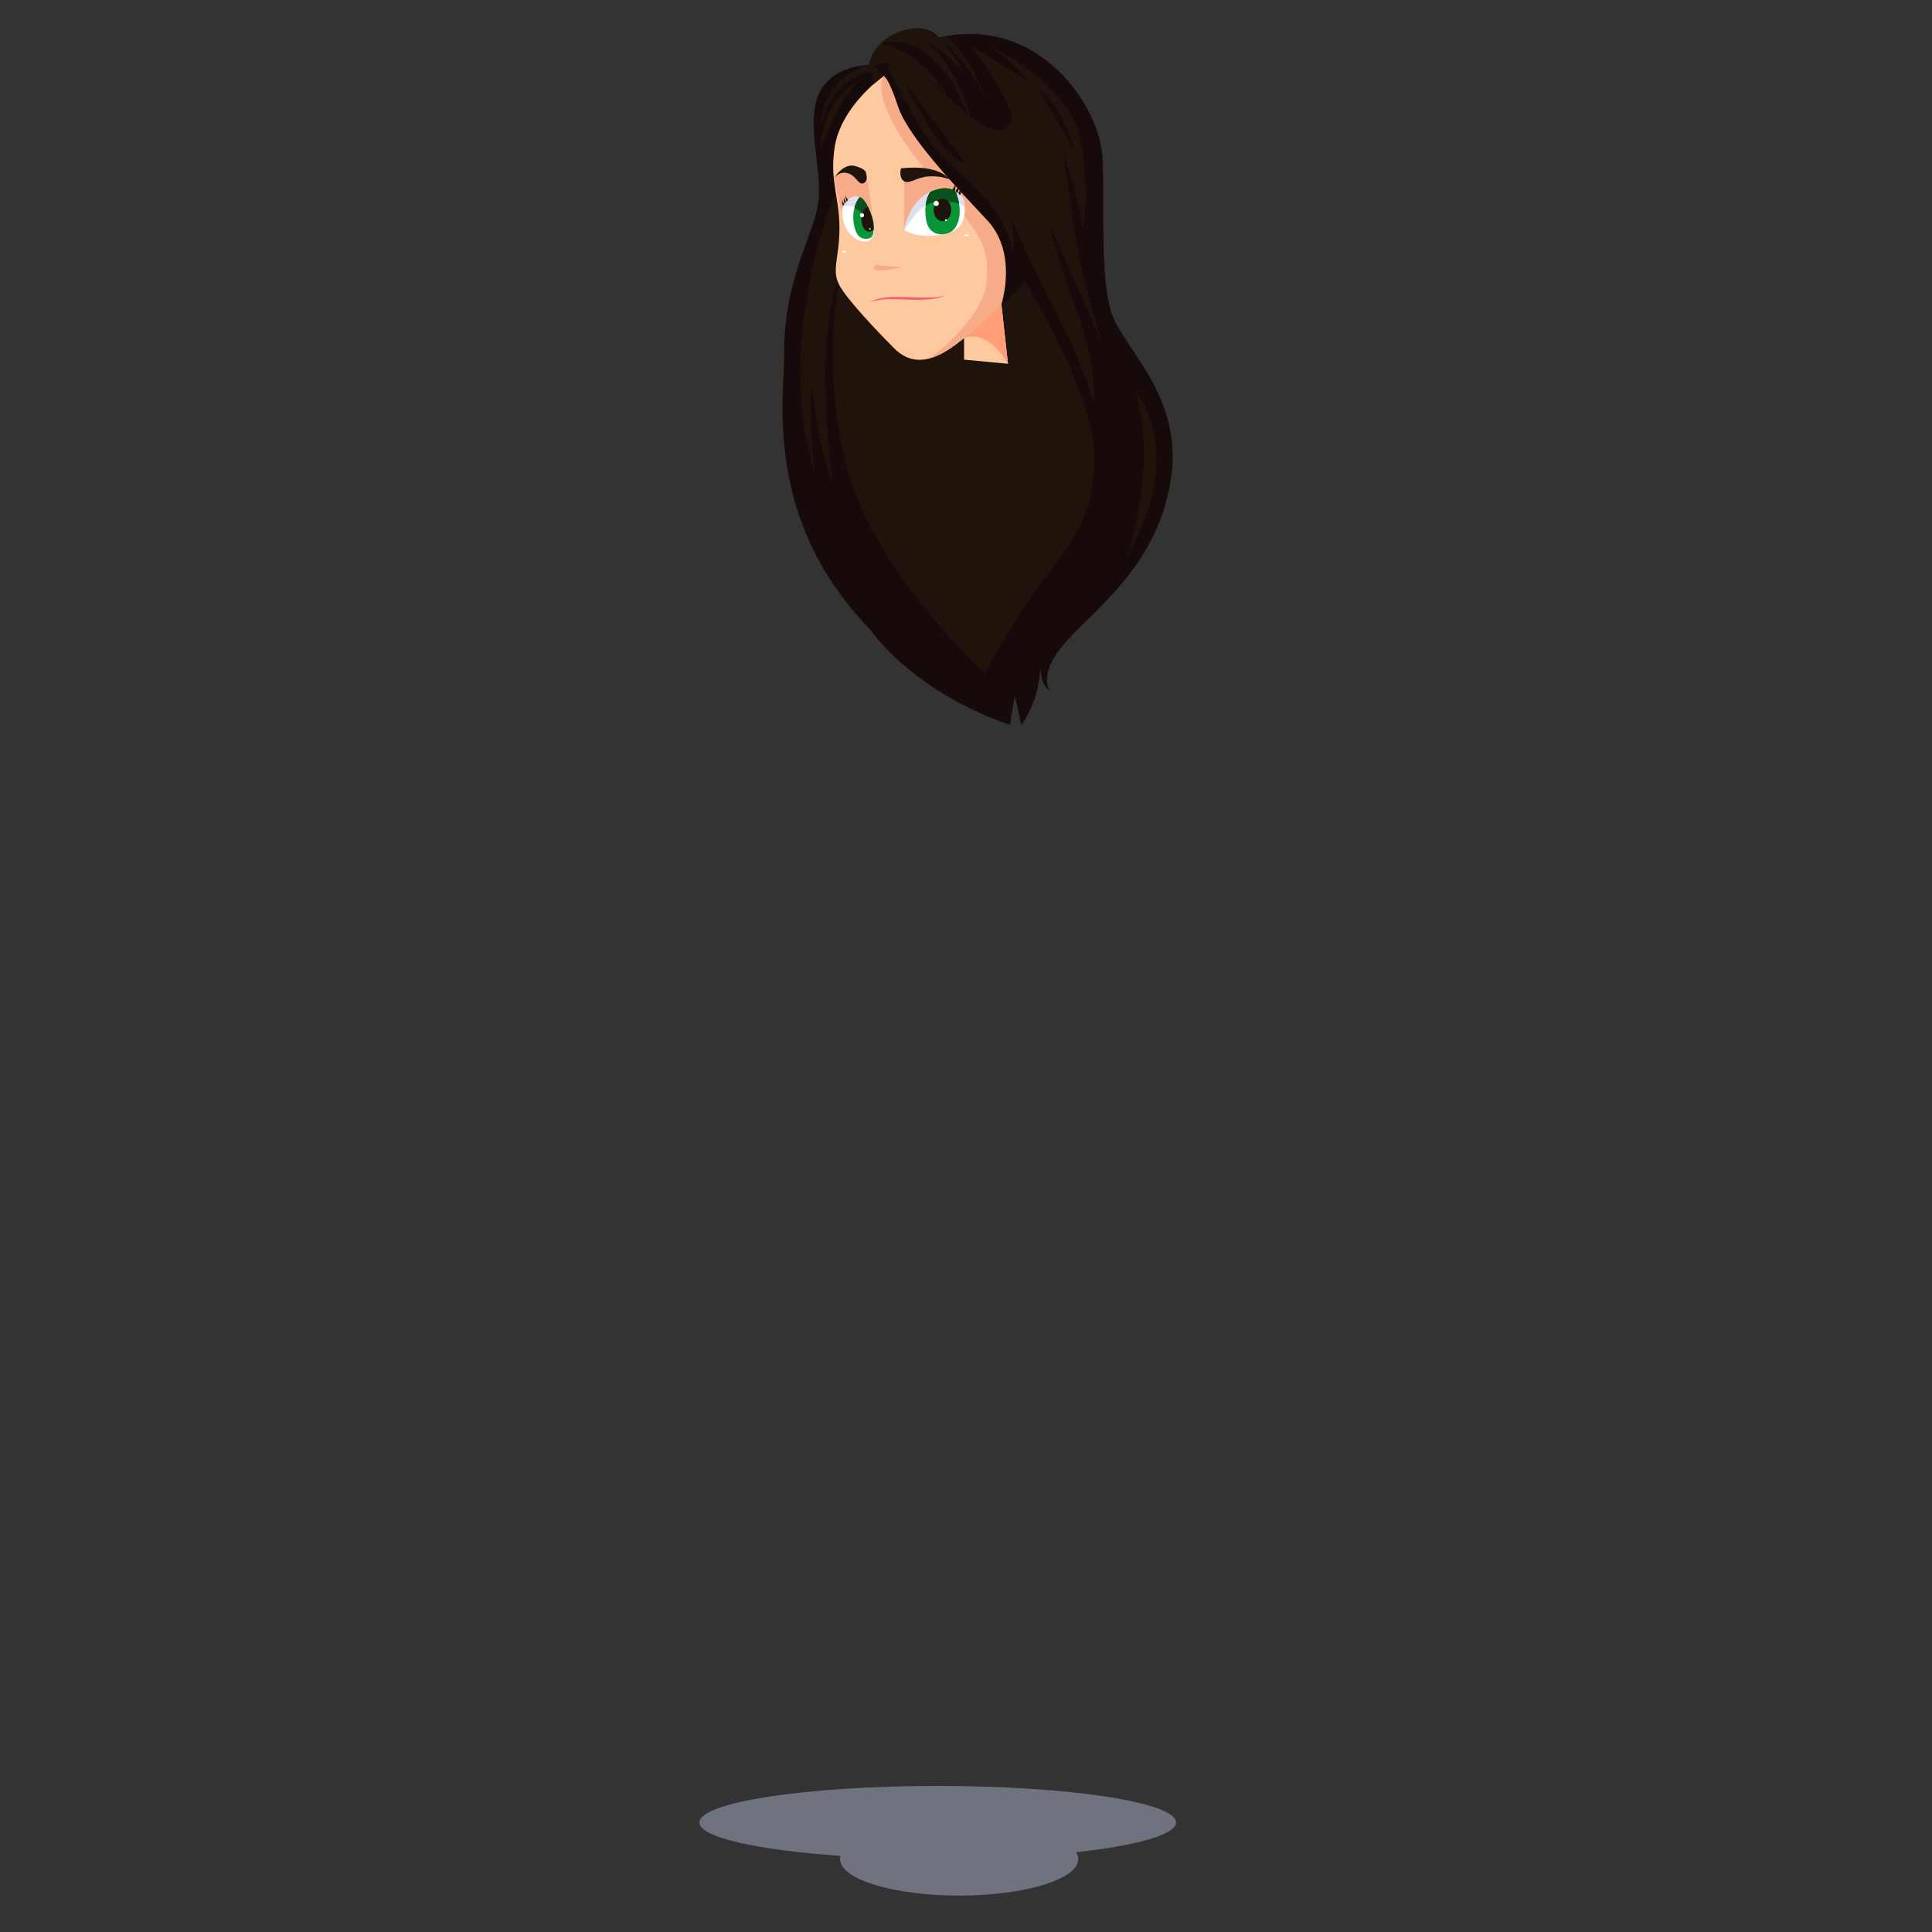 <?xml version="1.0" encoding="utf-8"?>
<!-- Generator: Adobe Illustrator 24.0.0, SVG Export Plug-In . SVG Version: 6.00 Build 0)  -->
<svg version="1.1" xmlns="http://www.w3.org/2000/svg" xmlns:xlink="http://www.w3.org/1999/xlink" x="0px" y="0px"
	 viewBox="0 0 200 200" style="enable-background:new 0 0 200 200;" xml:space="preserve">
<rect x="0" y="0" width="200" height="200" fill="#333333" stroke="none"/>
<style type="text/css">
	.st0{opacity:0.52;fill:#A8B0C6;}
	.st1{fill:#160A0A;}
	.st2{fill:#20130C;}
	.st3{fill:#FFC9A0;}
	.st4{fill:#F7AC89;}
	.st5{fill:#FF9E77;}
	.st6{fill:#C9B895;}
	.st7{fill:#AD9B7D;}
	.st8{fill:none;stroke:#75674E;stroke-miterlimit:10;}
	.st9{fill:none;stroke:#75674E;stroke-linecap:round;stroke-miterlimit:10;}
	.st10{fill:#FA596E;}
	.st11{fill:#FFFFFF;}
	.st12{fill:#CED302;}
	.st13{fill:#4F4C0B;}
	.st14{fill:#4F5F99;}
	.st15{fill:#4F4D0B;}
	.st16{fill:#680A93;}
	.st17{fill:#FFFFFF;stroke:#6575BA;stroke-miterlimit:10;}
	.st18{fill:#FFFFFF;stroke:#B0B8D1;stroke-miterlimit:10;}
	.st19{fill:none;stroke:#B0B8D1;stroke-miterlimit:10;}
	.st20{fill:#DCE0EF;}
	.st21{fill:#099638;}
	.st22{fill:#0B5120;}
	.st23{fill:none;stroke:#75674E;stroke-width:0.25;stroke-miterlimit:10;}
	.st24{fill:none;stroke:#75674E;stroke-width:0.1;stroke-linecap:round;stroke-miterlimit:10;}
	.st25{fill:#D8E20E;}
	.st26{fill:#8C8C0C;}
	.st27{fill:#8F00A3;}
	.st28{fill:#ADAD0C;}
	.st29{fill:#AAAA0C;}
	.st30{display:none;}
	.st31{display:inline;}
	.st32{fill:#9EB7C7;}
</style>
<g id="BACKGROUND">
</g>
<g id="OBJECTS">
	<g>
		<path class="st0" d="M121.74,188.66c0-2.09-11.04-3.78-24.67-3.78s-24.67,1.69-24.67,3.78c0,1.54,6,2.86,14.61,3.46
			c-0.03,0.11-0.05,0.22-0.05,0.33c0,2.09,5.52,3.78,12.33,3.78s12.33-1.69,12.33-3.78c0-0.24-0.08-0.48-0.22-0.71
			C117.66,191.05,121.74,189.93,121.74,188.66z"/>
		<g>
			<path class="st1" d="M89.94,6.73c0,0-4.19,0-5.34,3.43c-1.14,3.43,0.76,8.01,0,11.44c-0.76,3.43-3.46,7.64-3.43,15.25
				c0.02,4.21-2.16,16.86,8.77,28.16c5.43,7.29,14.62,10.02,14.62,10.02s0.17-1.24,0.5-2.98l0.66,2.98c0,0,1.9-2.32,1.99-6.21
				c0,0-0.13,2.07,0.97,2.65c0,0-1.39-1.66,1.76-5.14c3.15-3.48,9.44-7.95,10.77-16.73c1.33-8.78-5.14-13.67-6.21-17.39
				c-1.08-3.73-0.69-10.02-0.84-15.57S107.59,1.49,97.17,3.89c0,0-1.2-1.88-4.54-0.38C90.32,4.56,89.94,6.73,89.94,6.73z"/>
			<path class="st2" d="M86.32,20.35c0,0-6.27,15.25-1.96,28.59c0,0-0.75-5.88-0.33-9.02c0,0,0.73,6.71,2.15,10.06
				c0,0-2.15-16.1,1-21.99C87.17,28,88.03,19.11,86.32,20.35z"/>
			<path class="st2" d="M86.84,29.42c0,0-1.85,8.01,0.75,18.7c2.6,10.68,14.48,21.79,14.48,21.79s-0.9,0.51,3.62-6.51
				c4.52-7.02,7.61-8.45,7.61-16.27s-11.06-24.27-11.06-24.27L86.84,29.42z"/>
			<path class="st2" d="M117.48,40.33c0,0,5.55,6.3-0.83,17.23C116.65,57.56,119.97,48.44,117.48,40.33z"/>
			<path class="st2" d="M89.94,6.73c0,0-4.74,0.81-4.96,6.4c0,0,0.77-4.84,5.23-5.76L89.94,6.73z"/>
			<path class="st2" d="M89.72,8.05c0,0-4.43,1.2-4.75,7.24C84.97,15.29,87.34,8.76,89.72,8.05z"/>
		</g>
		<g>
			<path class="st3" d="M91.46,7.87c0,0-4.74,3.31-5.12,7.89c-0.38,3.05,0.56,4.78,0.56,7.83c0,3.05-0.82,4.31-0.06,5.84
				c0.76,1.53,4.24,5.14,5.77,6.67c1.53,1.53,3.43,1.53,5.72,0c2.29-1.53,5.34-4.58,5.34-4.58s4.19-5.72,4.96-11.82
				C109.39,13.59,102.52,2.15,91.46,7.87z"/>
			<path class="st4" d="M91.46,7.87c0,0-1.6,2,3.45,8.63c5.05,6.63,7.86,7.54,7.16,13.06c-0.32,2.54-3.94,6.43-6.05,7.57
				c0.72-0.16,1.49-0.5,2.3-1.05c2.29-1.53,5.34-4.58,5.34-4.58s4.19-5.72,4.96-11.82C109.39,13.59,102.52,2.15,91.46,7.87z"/>
			<path class="st4" d="M93.59,18.76v5.05l6.21-2.04l-1.08-3.19C98.72,18.58,95.7,17.02,93.59,18.76z"/>
			<path class="st4" d="M86.32,18.46l0.93,4.04l2.89,2.09c0,0,0.72,0.14-0.42-6.35C89.72,18.24,87.19,17.04,86.32,18.46z"/>
			<path class="st2" d="M89.65,17.93c0,0,0.28,0.83-0.27,1.04c-0.55,0.21-0.72-0.79-1.63-1.04s-1.43,0.53-1.43,0.53
				s0.96-1.61,2.19-1.28C89.74,17.52,89.65,17.93,89.65,17.93z"/>
			<path class="st2" d="M93.26,17.43c0,0-0.25,0.99,0.33,1.33c0.58,0.33,1.24-0.41,2.57-0.5c1.33-0.08,2.15,0.32,2.15,0.32
				S97.31,16.98,93.26,17.43z"/>
		</g>
		<g>
			<path class="st3" d="M99.8,37.23V35c0,0,2.14-1.87,3.87-3.48l0.68,6.14L99.8,37.23z"/>
			<path class="st5" d="M104.34,37.65l-0.68-6.14C101.94,33.13,99.8,35,99.8,35S102.04,33.83,104.34,37.65z"/>
		</g>
		<g>
			<path class="st4" d="M90.46,27.9c0,0-0.04-0.55,0.42-0.47c0.45,0.08,2.44,0.23,2.44,0.23S91.66,28.21,90.46,27.9z"/>
		</g>
		<g>
			<g>
				<g>
					<path class="st10" d="M89.97,31.33c0.57-0.35,1.25-0.49,1.91-0.55c0.67-0.06,1.33-0.03,2-0.02c0.66,0.03,1.32,0.05,1.98,0.05
						c0.66,0,1.32-0.04,1.96-0.2c-1.25,0.51-2.64,0.42-3.95,0.4c-0.66-0.03-1.32-0.06-1.97-0.04C91.25,31,90.58,31.07,89.97,31.33z"
						/>
				</g>
			</g>
		</g>
		<g>
			<path class="st11" d="M87.61,26.05c0,0.06-0.1,0.11-0.22,0.11s-0.22-0.05-0.22-0.11c0-0.06,0.1-0.11,0.22-0.11
				S87.61,25.99,87.61,26.05z"/>
			<path class="st11" d="M100.3,24.35c0,0.05-0.11,0.09-0.25,0.09c-0.14,0-0.25-0.04-0.25-0.09c0-0.05,0.11-0.09,0.25-0.09
				C100.19,24.26,100.3,24.3,100.3,24.35z"/>
		</g>
		<path class="st2" d="M89.94,6.73c0,0,0.75-0.07,1.53,1.14l-1.13,0.92C90.34,8.79,90.52,7.82,89.94,6.73z"/>
		<g>
			<path class="st1" d="M91.46,7.87c0,0,0.43-0.09,1.5,3.14s6.13,8.45,9.28,11.84c3.15,3.4,1.42,8.66,1.42,8.66s3.67-2.44,5.01-8.16
				c1.35-5.71-0.39-11.43-3.37-14.33C102.33,6.13,96.17,3.73,91.46,7.87z"/>
			<path class="st2" d="M97.17,3.89c0,0,2.66,1.9,4.9,6.46c0,0-1.79-5.09-4.16-6.61C97.91,3.74,97.53,3.85,97.17,3.89z"/>
			<path class="st2" d="M91.89,6.73c0,0-0.29,0.03,3.06,5.94c3.35,5.91,8.53,6.81,9.94,13.55c0,0,0.41-3.74-1.41-6.74
				c0,0,2.03,5.61,5.2,11.53c3.17,5.92,4.62,10.83,4.62,10.83s0.21-4.34-1.86-9.72c-2.07-5.38-2.75-8.77-2.75-8.77
				s2.42,5.37,3.91,8.77c1.49,3.4,1.49,3.4,1.49,3.4s-2.15-6.95-2.73-10.81c-0.58-3.85-1.24-8.71-1.24-8.71s1.49,4.36,1.99,7.76
				c0,0,0.78-3.54-0.25-9.3s-9.36-9.67-9.36-9.67s2.82,1.99,3.89,3.64c0,0-3.69-2.58-6.08-3.64c0,0,1.86,1.33,4.42,6.96
				c0,0-0.01,2.65-2.66,1.37C99.43,11.84,94.62,5.77,91.89,6.73z"/>
			<path class="st2" d="M92.63,3.51c0,0,5.62-1.67,8.56,11.37c0,0-2.82-11.86-9.97-10.42C91.22,4.47,91.77,3.84,92.63,3.51z"/>
			<path class="st2" d="M90.21,7.05c0,0,1.66-1.31,4.47,0.33c2.81,1.64,3.52,2.73,3.52,2.73s-2.44-4.59-6.98-5.64
				c0,0-0.88,0.65-1.28,2.26L90.21,7.05z"/>
			<path class="st2" d="M97.17,3.89c0,0,1.75,1.62,2.69,3.87c0,0-3.05-4.34-7.23-4.25C92.63,3.51,95.59,2.02,97.17,3.89z"/>
			<path class="st1" d="M93.59,8.45c0,0,1.12,2.36,2.9,5.14s3.47,3.31,3.47,3.31"/>
			<path class="st1" d="M107.46,9.14c0,0,2.53,1.85,3.73,6.37"/>
		</g>
		<g>
			<g>
				<path class="st14" d="M99.8,37.28l0.29-0.02l-0.29-0.03C99.8,37.23,99.8,37.25,99.8,37.28z"/>
			</g>
		</g>
		<g>
			<path class="st11" d="M99.8,20.91c-0.19-1.19-2.03-1.99-3.89-0.83c-1.86,1.16-2.32,3.73-2.32,3.73s1.78,1.21,4.72,0.25
				C99.8,23.6,100.01,22.2,99.8,20.91z"/>
			<path class="st20" d="M96.65,20.88c1.42-0.54,2.59,0.07,3.21,0.55c-0.01-0.17-0.03-0.35-0.06-0.52
				c-0.19-1.19-2.03-1.99-3.89-0.83s-2.32,3.73-2.32,3.73s0.02,0.01,0.05,0.03C94.14,23,94.99,21.5,96.65,20.88z"/>
			<path class="st21" d="M96.31,19.86c0,0-0.74,0.84-0.45,2.83c0.29,1.99,2.19,1.74,2.82,1.12c0.62-0.62,1-2.02,0.27-3.95
				C98.95,19.86,98.21,19.02,96.31,19.86z"/>
			<path class="st22" d="M97.71,20.85c0.75,0.02,1.25,0.13,1.58,0.27c-0.06-0.39-0.17-0.81-0.34-1.26c0,0-0.74-0.84-2.64,0
				c0,0-0.39,0.45-0.49,1.44C96.23,21.04,96.83,20.82,97.71,20.85z"/>
			<path class="st2" d="M98.47,21.73c0,0.64-0.41,1.16-0.91,1.16c-0.5,0-0.91-0.52-0.91-1.16c0-0.64,0.41-1.16,0.91-1.16
				C98.06,20.56,98.47,21.08,98.47,21.73z"/>
			<path class="st11" d="M97.19,21.06c0,0.15-0.12,0.27-0.27,0.27c-0.15,0-0.27-0.12-0.27-0.27c0-0.15,0.12-0.27,0.27-0.27
				C97.07,20.79,97.19,20.91,97.19,21.06z"/>
			<path class="st11" d="M98.03,22.79c0,0.05-0.04,0.1-0.1,0.1c-0.05,0-0.1-0.04-0.1-0.1c0-0.05,0.04-0.1,0.1-0.1
				C97.98,22.7,98.03,22.74,98.03,22.79z"/>
			<path class="st2" d="M99.19,19.97c0,0,0.3-0.24,0.27-0.69c0,0,0.16,0.55-0.09,0.94L99.19,19.97z"/>
			<path class="st2" d="M98.91,19.75c0,0,0.3-0.24,0.27-0.69c0,0,0.16,0.55-0.09,0.94L98.91,19.75z"/>
			<path class="st2" d="M98.59,19.59c0,0,0.3-0.24,0.27-0.69c0,0,0.16,0.55-0.09,0.94L98.59,19.59z"/>
		</g>
		<g>
			<path class="st11" d="M90.44,24.1c0.2-1.88-0.95-3.98-2.03-3.73c-1.08,0.25-1.24,1.4-1.24,1.4s0,1.61,0.85,2.48
				C88.87,25.14,90.3,25.44,90.44,24.1z"/>
			<path class="st20" d="M88.41,20.37c-0.71,0.16-1.02,0.72-1.16,1.08c0.38-0.15,0.84-0.22,1.2,0.04c0.72,0.52,1.48,2.2,1.65,3.32
				c0.18-0.15,0.3-0.38,0.33-0.72C90.64,22.22,89.49,20.13,88.41,20.37z"/>
			<path class="st21" d="M88.99,20.41c0,0-0.81,0.94-0.64,2.48c0.17,1.53,0.75,1.87,1.38,1.83c0.62-0.04,0.73-0.5,0.72-1.41
				C90.43,22.4,89.57,20.45,88.99,20.41z"/>
			<path class="st22" d="M90.41,23.81c0,0.01,0,0.02,0.01,0.03c0.02-0.16,0.02-0.34,0.02-0.52c-0.01-0.91-0.87-2.86-1.45-2.9
				c0,0-0.39,0.37-0.53,1.09C89.07,21.86,90,22.61,90.41,23.81z"/>
			<path class="st2" d="M89.85,21.41c-0.39,0.09-0.68,0.63-0.68,1.28c0,0.72,0.36,1.3,0.8,1.3c0.18,0,0.34-0.1,0.48-0.26
				C90.35,22.65,90.03,21.81,89.85,21.41z"/>
			<path class="st11" d="M89.45,22.28c0,0.12-0.1,0.22-0.22,0.22c-0.12,0-0.22-0.1-0.22-0.22s0.1-0.22,0.22-0.22
				C89.35,22.06,89.45,22.16,89.45,22.28z"/>
			<path class="st11" d="M90.13,23.69c0,0.04-0.04,0.08-0.08,0.08c-0.04,0-0.08-0.04-0.08-0.08c0-0.04,0.04-0.08,0.08-0.08
				C90.1,23.62,90.13,23.65,90.13,23.69z"/>
			<path class="st2" d="M87.59,20.88c0,0-0.23-0.18-0.2-0.52c0,0-0.12,0.42,0.07,0.7L87.59,20.88z"/>
			<path class="st2" d="M87.79,20.69c0,0-0.23-0.18-0.2-0.52c0,0-0.12,0.42,0.07,0.7L87.79,20.69z"/>
			<path class="st2" d="M87.41,21.12c0,0-0.23-0.18-0.2-0.52c0,0-0.12,0.42,0.07,0.7L87.41,21.12z"/>
		</g>
	</g>
</g>
<g class="st30">
</g>
</svg>
